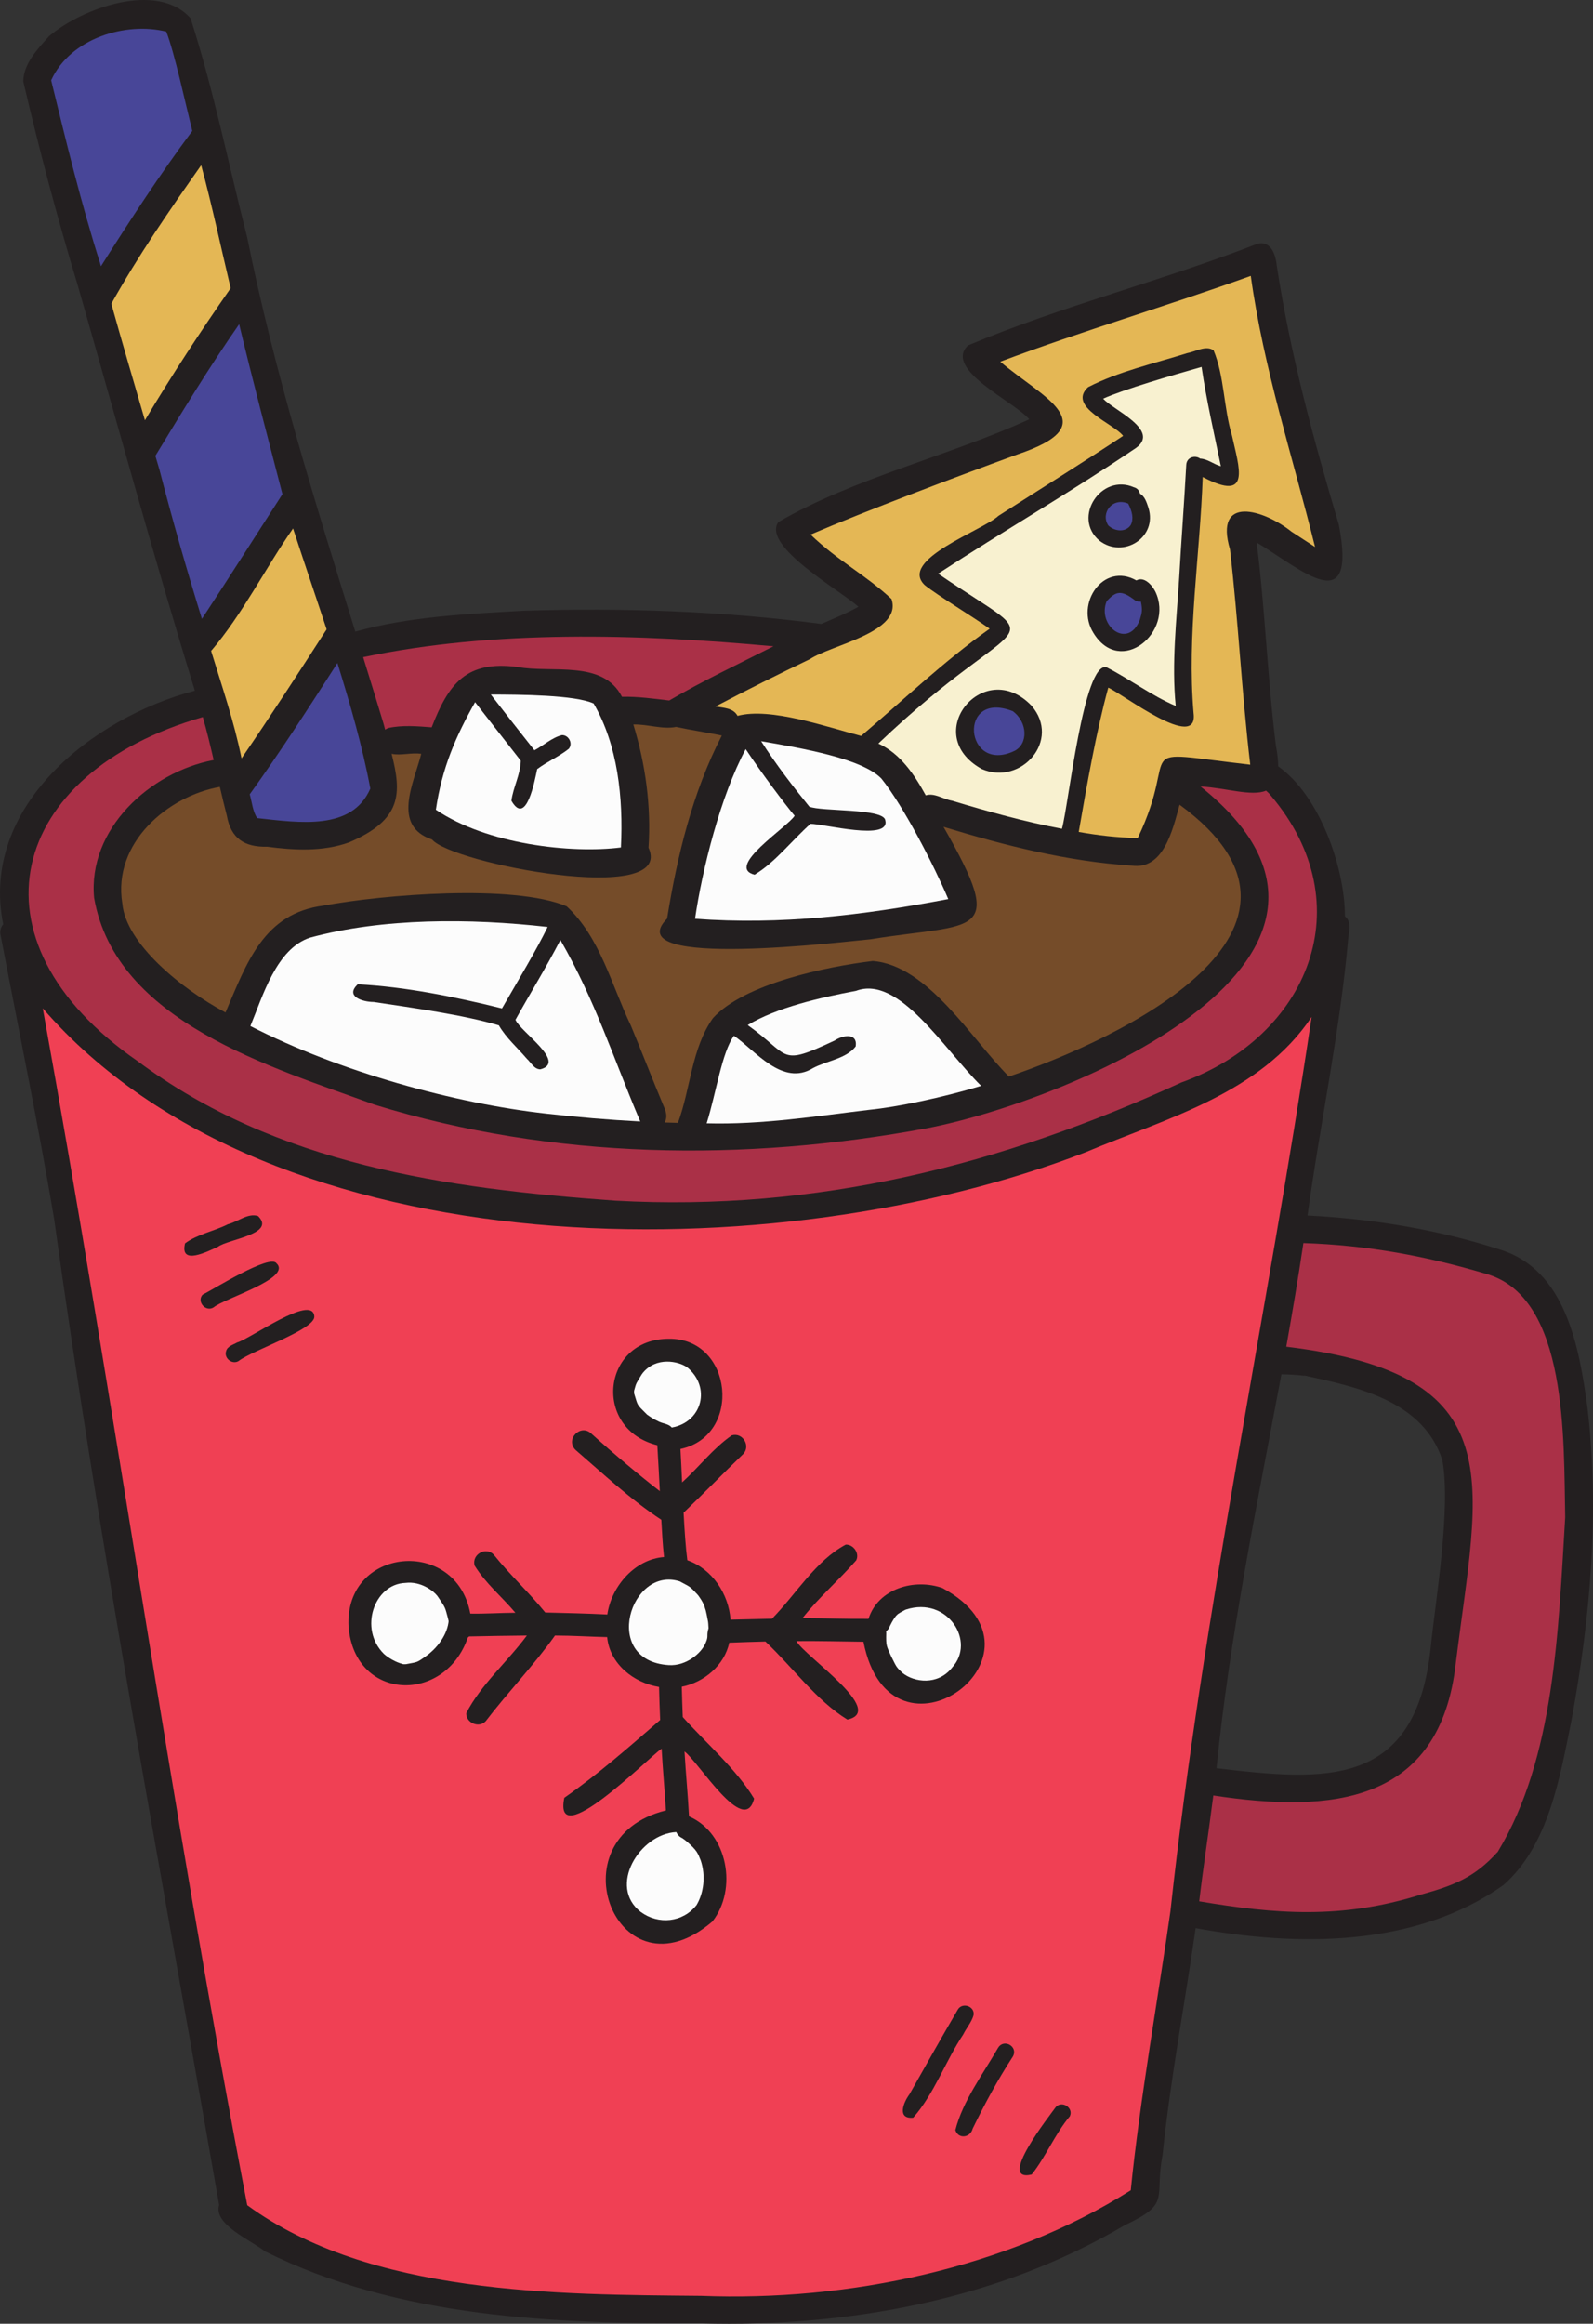 <svg xmlns="http://www.w3.org/2000/svg" width="740.82" height="1080" viewBox="0 0 740.82 1080"><rect x="0" y="0" width="740.82" height="1080" fill="#333333" stroke="none"/><g id="a"/><g id="b"><g id="c"><g id="d"><g><path d="M607.29 639.46c-.14.0-.28-.03-.42-.05.08.0.14.0.2.02.08.02.14.02.22.03z" fill="#fcfcfc"/><path d="M738.2 653.92c-3.83-27.84-10.01-63.96-40.97-73.26-28.73-9.24-59.07-14.22-89.17-15.73 5.91-43.22 15.19-85.92 18.99-129.41.5-3.32 1.41-7.29-1.6-9.65.0-22.42-11.64-56.04-31.04-69.69.0-2.66-.33-5.81-1.05-9.62-3.71-29.02-5.44-68.53-9-94.47 20.9 12.62 46.83 36.42 38.26-8.26-11.78-39.47-22.56-79.17-28.81-119.98-.47-4.98-2.48-12.24-9.13-10.53-44.02 17.19-90.87 28.88-134.48 47.19-11.8 11.12 22.09 26.46 28.44 34.37-36.2 16.64-81.71 27.38-116.68 47.76-7.82 11.26 29.32 32.05 37.23 39.36-5.5 3.11-11.44 5.45-17.23 8-45.8-6.03-92.36-7.59-138.6-6.14-26 1.46-53.04 2.7-78.13 9.69-18.81-60.52-37.74-120.96-50.29-183.25-8.67-33.92-15.6-68.47-26.32-101.79C73.22-8.93 38.11 3.77 22.89 16.76c-5.25 5.78-12.08 13.02-12.05 21.13 7.46 31.91 15.85 63.57 25.37 94.91 17.99 62.78 35.18 125.79 54.41 188.21-47.63 12.51-100.17 53.93-89.13 108.56-1.18 1.41-1.74 3.35-1.12 5.56 8.39 43.85 17.45 87.57 24.84 131.61 21.24 153.4 50.04 305.57 76.7 458.07-2.84 9.14 15.29 16.57 21.27 21.54 62.28 30.98 134.53 33.72 202.89 33.46 68.04 1.9 137.91-10.73 197.04-45.65 21.82-10.24 13.61-12.27 17.53-32.52 3.86-36.92 10.2-69.19 15.4-105.5 47.52 8.69 102.24 8.94 143.11-20.03 21.05-18.38 26.25-50.05 31.59-76.2 8.88-47.92 13.24-97.45 7.46-146zm-131.34-14.5c.14.02.28.05.42.05.06.02.14.03.2.03 26 5.53 54.48 12.41 63.27 39.06 4.12 22.37-3.25 65.84-5.34 86.46-6.66 66.46-49.1 62.75-99.67 56.79 5.94-59.97 18.66-121.65 30.18-183.09 3.64.06 7.31.27 10.93.71z" fill="#231f20"/><path d="M414.57 278.38c-12.17-11.33-24.73-17.55-37.64-29.93 25.87-11.08 66.72-26.46 95.96-37.16 42.22-14.1 12.01-26.38-7.71-43.19 38.43-14.42 77.88-25.96 116.49-39.88 5.92 42.99 19.51 84.09 29.88 125.99-3.65-2.34-7.26-4.75-10.9-7.08-12.84-10.28-36.22-17.41-28.64 8.27 3.86 33.27 5.48 66.75 9.41 100.01-58.55-6.71-31.71-8.83-52.32 34.1-9.84-.22-18.54-1.27-27.44-2.84 3.74-21.58 8.1-46.46 13.74-67.08 6.57 2.87 42.01 30.1 39.67 11.85-3.12-36.56 2.98-73.2 4.25-109.75 22.95 12.09 16.81-4.59 13.57-19.41-3.86-12.75-3.51-27.55-8.53-39.48-3.6-2.48-8.42.66-12.26 1.32-15.43 4.88-31.64 8.39-46.08 15.81-9.98 9.14 12.17 17 16.29 22.66-15.74 10.45-39.82 25.52-57.97 37.15-7.15 6.7-46.69 20.42-34.28 32.21 5.93 4.75 22.35 14.66 30.18 20.27-21.17 15-40.04 33.04-59.78 49.81-15.89-4.11-42.07-13.43-57.47-9.32-1.98-3.68-6.46-3.72-10.28-4.35 14.52-7.62 29.19-14.97 43.98-22.04 9.83-6.62 43.15-12.39 37.89-27.95z" fill="#e4b755"/><path d="M388.05 483.65c-26.09 12.18-20.06 7.25-40.34-7.23 13.43-8.17 34.06-12.86 50.4-15.92 19.97-7.43 40.6 26.78 58.15 44.17-18.2 5.53-39.28 9.86-51.75 11.1-25.21 3.01-50.4 7.01-75.88 6.31 4.53-14.61 7.04-32.84 12.67-40.7 9.76 6.61 22.57 23.9 36.9 14.97 6.27-3.32 15.45-4.34 19.74-10.03.96-6.59-6.3-5.16-9.89-2.66z" fill="#fcfcfc"/><path d="M405.83 446.65c-21.39 2.58-59.62 10.45-74.28 26.54-10.01 14.15-10.36 32.72-16.28 48.68-2.07-.05-4.13-.1-6.2-.18 1.41-2.35.72-5.07-.37-7.4-5.23-12.48-10.11-25.09-15.3-37.58-8.96-18.7-14.28-41.05-29.87-55.49-24.69-10.45-85.64-5.43-113.03-.34-27.91 3.55-35.77 26.67-45.63 49.69-20.84-11.13-46.31-32.1-47.98-50.62-4.65-28.35 21.37-50.03 45.35-54.23 1.04 4.47 2.1 8.94 3.25 13.38 1.91 10.58 8.17 14.67 18.73 14.43 12.66 1.65 25.85 2.37 38.07-2 24.77-10.53 24.49-22.85 19.82-41.18 4.31.94 9.42-.71 13.79.03-3.54 13.76-13.81 33.47 5.03 39.81 9.09 11.1 113.25 31.31 100.65 3.79 1.28-19.37-1.39-38.71-7.05-57.27 6.58-.2 13.52 2.41 19.89 1.13 7.05 1.53 14.19 2.53 21.25 4.02-13.67 26.55-20.71 55.81-25.45 85.08-23.73 23.92 84.73 10.41 94.56 9.61 49.06-7.93 63.92.0 33.99-52.26 28.53 8.71 57.73 16.08 87.59 18.02 14.72 2 18.93-16.34 22.2-28.3 79.74 58.3-28.45 109.08-79.38 126.33-17.31-17.25-37.64-51.79-63.38-53.7z" fill="#754c29"/><path d="M173.62 465.67c18.55 2.78 41.83 5.99 58.37 10.88 3.3 5.76 8.68 10.42 13 15.5 1.95 1.75 3.36 4.89 6.29 4.94 12.5-3.25-9.3-17.44-11.56-23.03 6.9-12.44 14.35-24.45 20.88-37.09 16.21 28.06 24.85 55.51 37.14 84.34-14.64-.76-29.26-1.98-43.76-3.64-42.43-4.74-96.02-19.39-137.54-40.7 5.67-13.64 12.05-36.05 27.82-41.11 33.75-9.15 74.21-9.04 110.42-4.95-5.2 10.78-14.28 25.73-21.24 37.88-21.78-5.38-44.88-10.1-67.07-11.23-6.04 5.65 2.3 8.18 7.26 8.23z" fill="#fcfcfc"/><path d="M249.83 357.45c4.63-3.46 10.16-5.84 14.63-9.39 2.13-2.42.04-6.5-3.14-6.41-4.68 1.17-8.52 4.81-12.79 7.06-8-10.1-13.4-17.02-20.29-25.92 13.38.03 39.29.18 47.83 4.19 11.21 19.27 13.84 43.77 12.68 66.89-23.02 2.92-62.26-1.4-86.05-17.53 2.86-19.43 9.18-33.98 18.24-49.99 6.29 8.06 16.3 20.84 21.24 27.21-.15 6.37-3.56 12.42-4.35 18.59 6.91 12.15 10.86-9.43 11.98-14.69z" fill="#fcfcfc"/><path d="M350.93 406.53c9.62-5.78 17.39-16.01 25.99-23.63 5.9-.08 37.44 8.28 34.76-1.77-1.09-5.49-29.76-3.89-35.3-6.22-6.9-8.48-15.42-19.41-22.42-30.43 19.53 3.36 46.96 8.13 55.92 17.37 10.52 13.08 24.66 40.82 31.11 56.01-39.97 7.58-77.77 12.08-117.77 9.15 3.34-22.93 11.83-57.01 23.56-78.83 7.37 11.14 18.38 25.78 22.75 30.96-3.24 5.29-32.55 23.86-18.61 27.4z" fill="#fcfcfc"/><path d="M436.26 266.64c30.29-19.82 61.94-38.06 91.97-58.41 11.75-8.31-11.08-17.96-15.2-22.96 9.86-4.42 31.98-10.8 45.76-14.73 2.26 15.53 5.82 30.81 8.97 46.17-3.27-.89-6.25-3.47-9.63-3.58-2.29-1.71-6.39-.73-6.48 3.1-.93 17.42-2.29 34.81-3.27 52.22-1.22 19.86-3.57 39.78-1.61 59.67-11.34-4.86-21.4-12.51-32.23-18.02-10.64-2.54-17.63 64.34-20.69 75.08-16.34-3.01-34.72-8.08-51.1-13.04-4.02-.66-8.21-3.79-12.22-2.47-5.32-9.67-11.74-19.35-22.06-24.09 68.61-65.4 82.07-41.83 27.79-78.96z" fill="#f8f1d0"/><path d="M359.7 300.37c-16.25 8.21-32.79 16.02-48.49 25.21-7.27-.88-14.66-1.88-21.97-1.74-8.89-17.34-32.58-10.85-48.63-13.86-23.7-3.04-31.89 7.54-39.86 28.05-6.6-.51-13.69-1.11-20.16.31-.55.19-1.04.46-1.48.79-.24-.89-.48-1.79-.72-2.71-3.13-10.35-6.32-20.68-9.51-31 60.85-12.76 127.94-10.81 190.83-5.05z" fill="#aa3047"/><path d="M172.22 366.5c-8.47 19.58-32.71 15.93-52.65 13.73-2.11-3.31-2.37-7.35-3.43-11.06 14.22-19.75 27.59-40.47 40.77-61.02 5.96 19.2 11.6 38.58 15.31 58.36z" fill="#484698"/><path d="M151.88 292.51c-12.97 20.12-25.99 40.22-39.55 59.96-3.45-17.12-9.08-33.31-14.15-49.94 14.59-17.06 25.13-38.33 38.1-56.93 5.1 15.67 10.47 31.26 15.61 46.91z" fill="#e4b755"/><path d="M46.56 122.37c-8.91-28-15.79-56.54-22.77-85.06 9.07-19.75 34.85-27.23 53.53-22.63 3.81 9.79 8.85 33.16 12.1 46.17-15.12 20.3-28.96 41.51-42.48 62.91-.13-.46-.26-.92-.38-1.38z" fill="#484698"/><path d="M51.77 141.2c12.45-22.35 27.07-43.5 41.79-64.41 5.11 18.92 9.16 38.1 13.71 57.15-13.98 20-27.37 40.42-39.87 61.38-5.29-18.02-10.56-36.04-15.62-54.12z" fill="#e4b755"/><path d="M74.28 218.75c-.67-2.3-1.35-4.59-2.03-6.89 12.55-20.68 25.13-41.34 38.97-61.19 6.34 26.42 13.31 52.71 20.13 79.01-12.5 19.3-24.77 38.76-37.45 57.95-7.06-22.82-13.67-45.75-19.63-68.88z" fill="#484698"/><path d="M94.32 333.26c1.89 6.6 3.5 13.28 5.05 19.98-29.83 5.62-58.61 32.27-55.6 64.08 10.07 57.7 82.48 78.59 130.53 96.13 82.81 25.53 171.92 26.67 256.7 10.93 68.01-13.11 225.96-79.91 127.28-158.86 11.84.66 23.75 4.75 30.5 1.95.82.73 1.6 1.47 2.24 2.3 42.83 50.55 17.49 112.07-41.65 133.34-83.89 38.4-169.32 60.1-263.24 54.92-78.72-5.64-157.53-16.71-222.09-64.82-81.57-56.49-60-133.99 30.27-159.94z" fill="#aa3047"/><path d="M544.35 887.97c-5.13 36.42-14.42 88.91-18.49 129.99-57.52 36.3-131.7 51.75-199.79 49.08-67.12-.61-153.88-.39-211.09-42.14-35.47-184.76-61.55-371.2-95.09-556.28 107.13 123.45 342.44 122 484.81 66.96 37.59-15.81 81.38-27.24 105.26-62.94-20.56 137.79-50.69 277.88-65.62 415.33z" fill="#f04054"/><path d="M607.07 639.43c.08.02.14.02.22.03-.14.0-.28-.03-.42-.05-.11-.02-.19-.03-.27-.06.09.02.25.03.47.08z" fill="#fcfcfc"/><path d="M607.98 639.54c-.13.0-.3-.02-.49-.05-.06.0-.14-.02-.2-.03.24.03.47.05.69.08z" fill="#fcfcfc"/><path d="M696.65 860.45c.66-.76-.48.6-.68.9.09-.14.2-.3.32-.46-10.44 11.59-20.18 15.44-35.51 19.65-36.93 11.63-68.01 9.02-103.08 3.13 1.71-14.84 3.98-29.13 6.55-49.19 54.79 8.3 105.53 4.01 112.78-61.71 10.55-84.74 27.31-134.01-78.85-146.86 2.83-16.03 5.58-32.08 7.96-48.18 30.17 1.02 57.03 6 85.34 14.43 37.77 11.02 35.66 76.86 36.41 113.04-3.24 52.9-4.89 111.69-31.24 155.26z" fill="#aa3047"/><path d="M696.45 860.72c.07-.09.13-.18.2-.27-.1.12-.23.27-.35.44.05-.06.1-.11.15-.17z" fill="#fcfcfc"/></g><g><g><path d="M479.68 327.96c-22.14-23-52.06 13.4-23.09 29.48 18.36 7.88 37.03-13.47 23.09-29.48z" fill="#231f20"/><path d="M471.76 349.01c-23.28 11.04-26.61-28.66-.74-18.46 7.01 5.21 7.14 15.29.74 18.46z" fill="#484698"/></g><g><path d="M537.29 274.96c-1.5-3.01-5.19-7.2-8.82-5.2-15.44-8.68-28.5 10.86-19.99 24.38 12.57 20.61 37.8-.36 28.81-19.18z" fill="#231f20"/><path d="M530.08 288.06c-5.52 14.13-20.11 2.66-15.4-8.72 4.34-4.54 6.64-5.37 13.23-.28.93.53 1.83.65 2.65.51.8 3.98.59 4.92-.48 8.49z" fill="#484698"/></g><g><path d="M534.07 235.98c-.81-2.36-1.63-5.29-3.96-6.56-.28-1.34-1.18-2.54-2.77-2.94-15.25-6.7-28.83 14.03-16.07 24.79 11.08 8.58 27.16-1.48 22.79-15.29z" fill="#231f20"/><path d="M525.87 243.96c-2.2 3.43-7.28 3.22-10.47.24-3.73-5.71 1.94-13.28 9.26-10.14 1.93 3.69 2.62 7.13 1.21 9.9z" fill="#484698"/></g></g><path d="M120 565.18c-4.67-1.55-9.47 2.7-14 3.81-6.49 3.26-14.21 4.63-19.94 8.87-2.62 10.59 10.64 3.68 15.3 1.6 4.63-3.54 27.19-5.88 18.64-14.28z" fill="#231f20"/><path d="M128.57 587.14c-2.95-4.47-29.21 12.02-34.41 14.63-2.76 3.29 1.51 8.1 5.15 5.87 4.88-4.19 36.67-13.53 29.26-20.5z" fill="#231f20"/><path d="M146.16 611.72c-.99-10.49-29.84 10.64-35.98 12.26-1.85 1.1-4.47 1.69-5.05 4.05-1.03 3.3 2.93 6.35 5.86 4.51 6.21-4.92 35.96-14.73 35.17-20.82z" fill="#231f20"/><path d="M445.37 934.08c-7.62 13.03-15.02 26.17-22.45 39.31-2.77 3.7-5.92 11.58 1.75 10.85 9.65-10.87 15.03-26.32 23.27-38.69 1.48-3 3.89-5.72 4.8-8.93.76-4.2-5.3-6.26-7.37-2.55z" fill="#231f20"/><path d="M464.16 951.75c-7.04 12.21-16.43 24.7-19.87 38.25 1.4 4.34 7.02 3.55 8.04-.67 5.6-11.51 11.71-22.83 18.72-33.55 2.56-4.56-4.15-8.5-6.89-4.03z" fill="#231f20"/><path d="M491.05 979.21c-2.98 4.18-27.66 35.33-11.27 31.43 6.56-8.19 10.88-18.97 17.74-27.06 1.84-3.88-3.52-7.44-6.47-4.36z" fill="#231f20"/><g><path d="M438.41 738.12c-13.03-4.66-30.04.1-34.52 14.27-10.45.09-20.33-.31-30.7-.34 7.58-9.6 17.03-17.76 24.97-26.85 1.66-3.26-1.24-7.45-4.84-7.33-13.97 7.41-23.18 23.15-34.31 34.45-6.44.14-12.83.28-19.28.44-.88-12.03-8.6-23.63-20.09-27.61-.74-5.44-1.28-13.42-1.74-22.11 9.3-8.88 18.31-18.2 27.59-27.12 3.81-3.71-.01-10.3-5.15-8.84-8.61 5.94-15.34 14.81-23.13 21.89-.25-5.41-.5-10.72-.77-15.54 28.91-6.06 24.49-51.53-5.38-51.21-31.21-.01-35.64 41.96-5.38 49.48.45 7.1.77 14.23 1.17 21.33-8.59-6.56-22.03-17.85-31.79-26.69-4.97-4.82-12.3 2.47-7.48 7.48 12.91 11.13 25.73 23.18 39.96 32.51.33 5.78.61 11.56 1.27 17.32-13.63 1.02-24.48 13.63-26.38 26.71-9.57-.48-19.23-.69-28.85-.92-7.58-9.34-16.49-17.56-24.02-26.95-3.71-3.82-10.3.01-8.84 5.15 5.17 8.34 12.37 14.16 18.96 21.91-7.01.04-13.96.53-20.97.4-6.55-35.81-58.68-31.05-56.61 6.13 2.85 34.57 44.73 36.04 55.47 4.97.21-.15.4-.32.59-.5 8.95-.17 17.91-.36 26.86-.42-8.96 12.12-21.45 22.87-28.19 36.1-.15 4.54 5.91 7.07 9.03 3.74 10.35-13.54 22.4-25.99 32.23-39.83 8.09.0 16.22.54 24.26.72 1.21 12.44 12.27 21.25 24.14 23.17.11 5.13.29 10.25.51 15.37-14.66 12.69-28.7 25.09-44.58 36.16-5.34 26.24 39.07-18.58 45.26-22.87.52 9.59 1.42 19.15 2 28.74-52.8 12.91-22.42 89.27 21.61 51.63 11.75-14.96 7.22-41.09-10.87-48.87-.52-10.07-1.52-20.1-2.09-30.16 6.23 4.42 27.88 39.99 32.36 21.91-8.37-13.83-22.19-25.66-33.18-37.92-.19-4.7-.34-9.4-.45-14.1 10.3-1.98 19.86-9.94 22.07-20.46 5.61-.23 11.21-.4 16.82-.54 12.54 11.77 23.73 27.49 38.12 36.28 18.35-3.94-19.79-29.33-23.73-36.48 10.41-.1 20.81.18 31.21.3 12.53 64.09 92.64 5.41 36.83-24.9z" fill="#231f20"/><path d="M208.56 754.05c-1.02 7.15-6.65 13-10.41 15.63-4.6 3.29-3.95 2.72-9.3 3.77-.44.04-.87.05-1.31.02-.13-.03-.27-.07-.44-.12-3.27-.88-6.5-2.84-8.47-4.58-11.98-11.69-4.58-32.63 9.9-33.08 7.27-.92 13.48 3.9 15.19 6.52 3.5 5.16 3.19 4.65 4.56 9.74.11.38.23.97.34 1.49-.02.2-.06.39-.06.6z" fill="#fcfcfc"/><path d="M306.79 660.88c-.08-.03-.15-.06-.23-.09-1.34-.61-2.63-1.31-3.87-2.1-.55-.35-1.09-.73-1.62-1.11-.08-.06-.15-.12-.24-.2-4.83-4.87-4.03-3.56-5.94-9.73-.03-.44-.03-.88.0-1.32 1.08-3.87.74-2.93 3.54-7.58.28-.36.4-.54.45-.61 6.23-7.73 16.68-5.55 20.71-2.64 11.12 9.14 7.04 25.35-7.09 27.96-.04.0-.08.02-.12.02-.06-.07-.1-.14-.16-.21-1.43-1.48-3.61-1.58-5.41-2.39z" fill="#fcfcfc"/><path d="M317.22 854.27c.54.34 1.04.72 1.55 1.11.12.1.25.2.39.32 5.2 4.46 5.32 5.6 6.73 9.04 2.4 7.18 1.35 15.05-1.93 20.62-6.43 8.24-17.77 9.26-25.94 3.29-15.49-11.87-.59-36.33 16.47-37.17.53 1.2 1.45 2.23 2.73 2.78z" fill="#fcfcfc"/><path d="M328.25 763.34c-1.97 5.05-9.23 11.07-17.23 10.55-31.66-1.97-17.87-46.35 5.11-38.91 5.16 2.81 4.5 2.1 8.34 6.23.36.41 2.88 3.76 3.46 6.44.41.9 1.12 4.8 1.35 6.09.01.09.02.19.03.28.13.89.09 1.82.19 2.72-1.09 3.59.12 3.47-1.26 6.61z" fill="#fcfcfc"/><path d="M442.75 775.08c-6.69 8.39-17.61 6.78-22.98 2.5-3.28-3.06-2.83-2.85-5.47-8.06-2-4.56-2.31-4.43-2.16-10.55.01-.31-.01-.57-.03-.85.52-.4 1-.86 1.32-1.47.77-1.76 1.69-3.46 2.78-5.04.03-.05.05-.07.08-.11.37-.46.76-.9 1.21-1.29 1.12-.77 2.32-1.43 3.53-2.04.11-.04.21-.09.32-.12 19.31-6.25 32.65 14.91 21.39 27.02z" fill="#fcfcfc"/></g></g></g></g></svg>